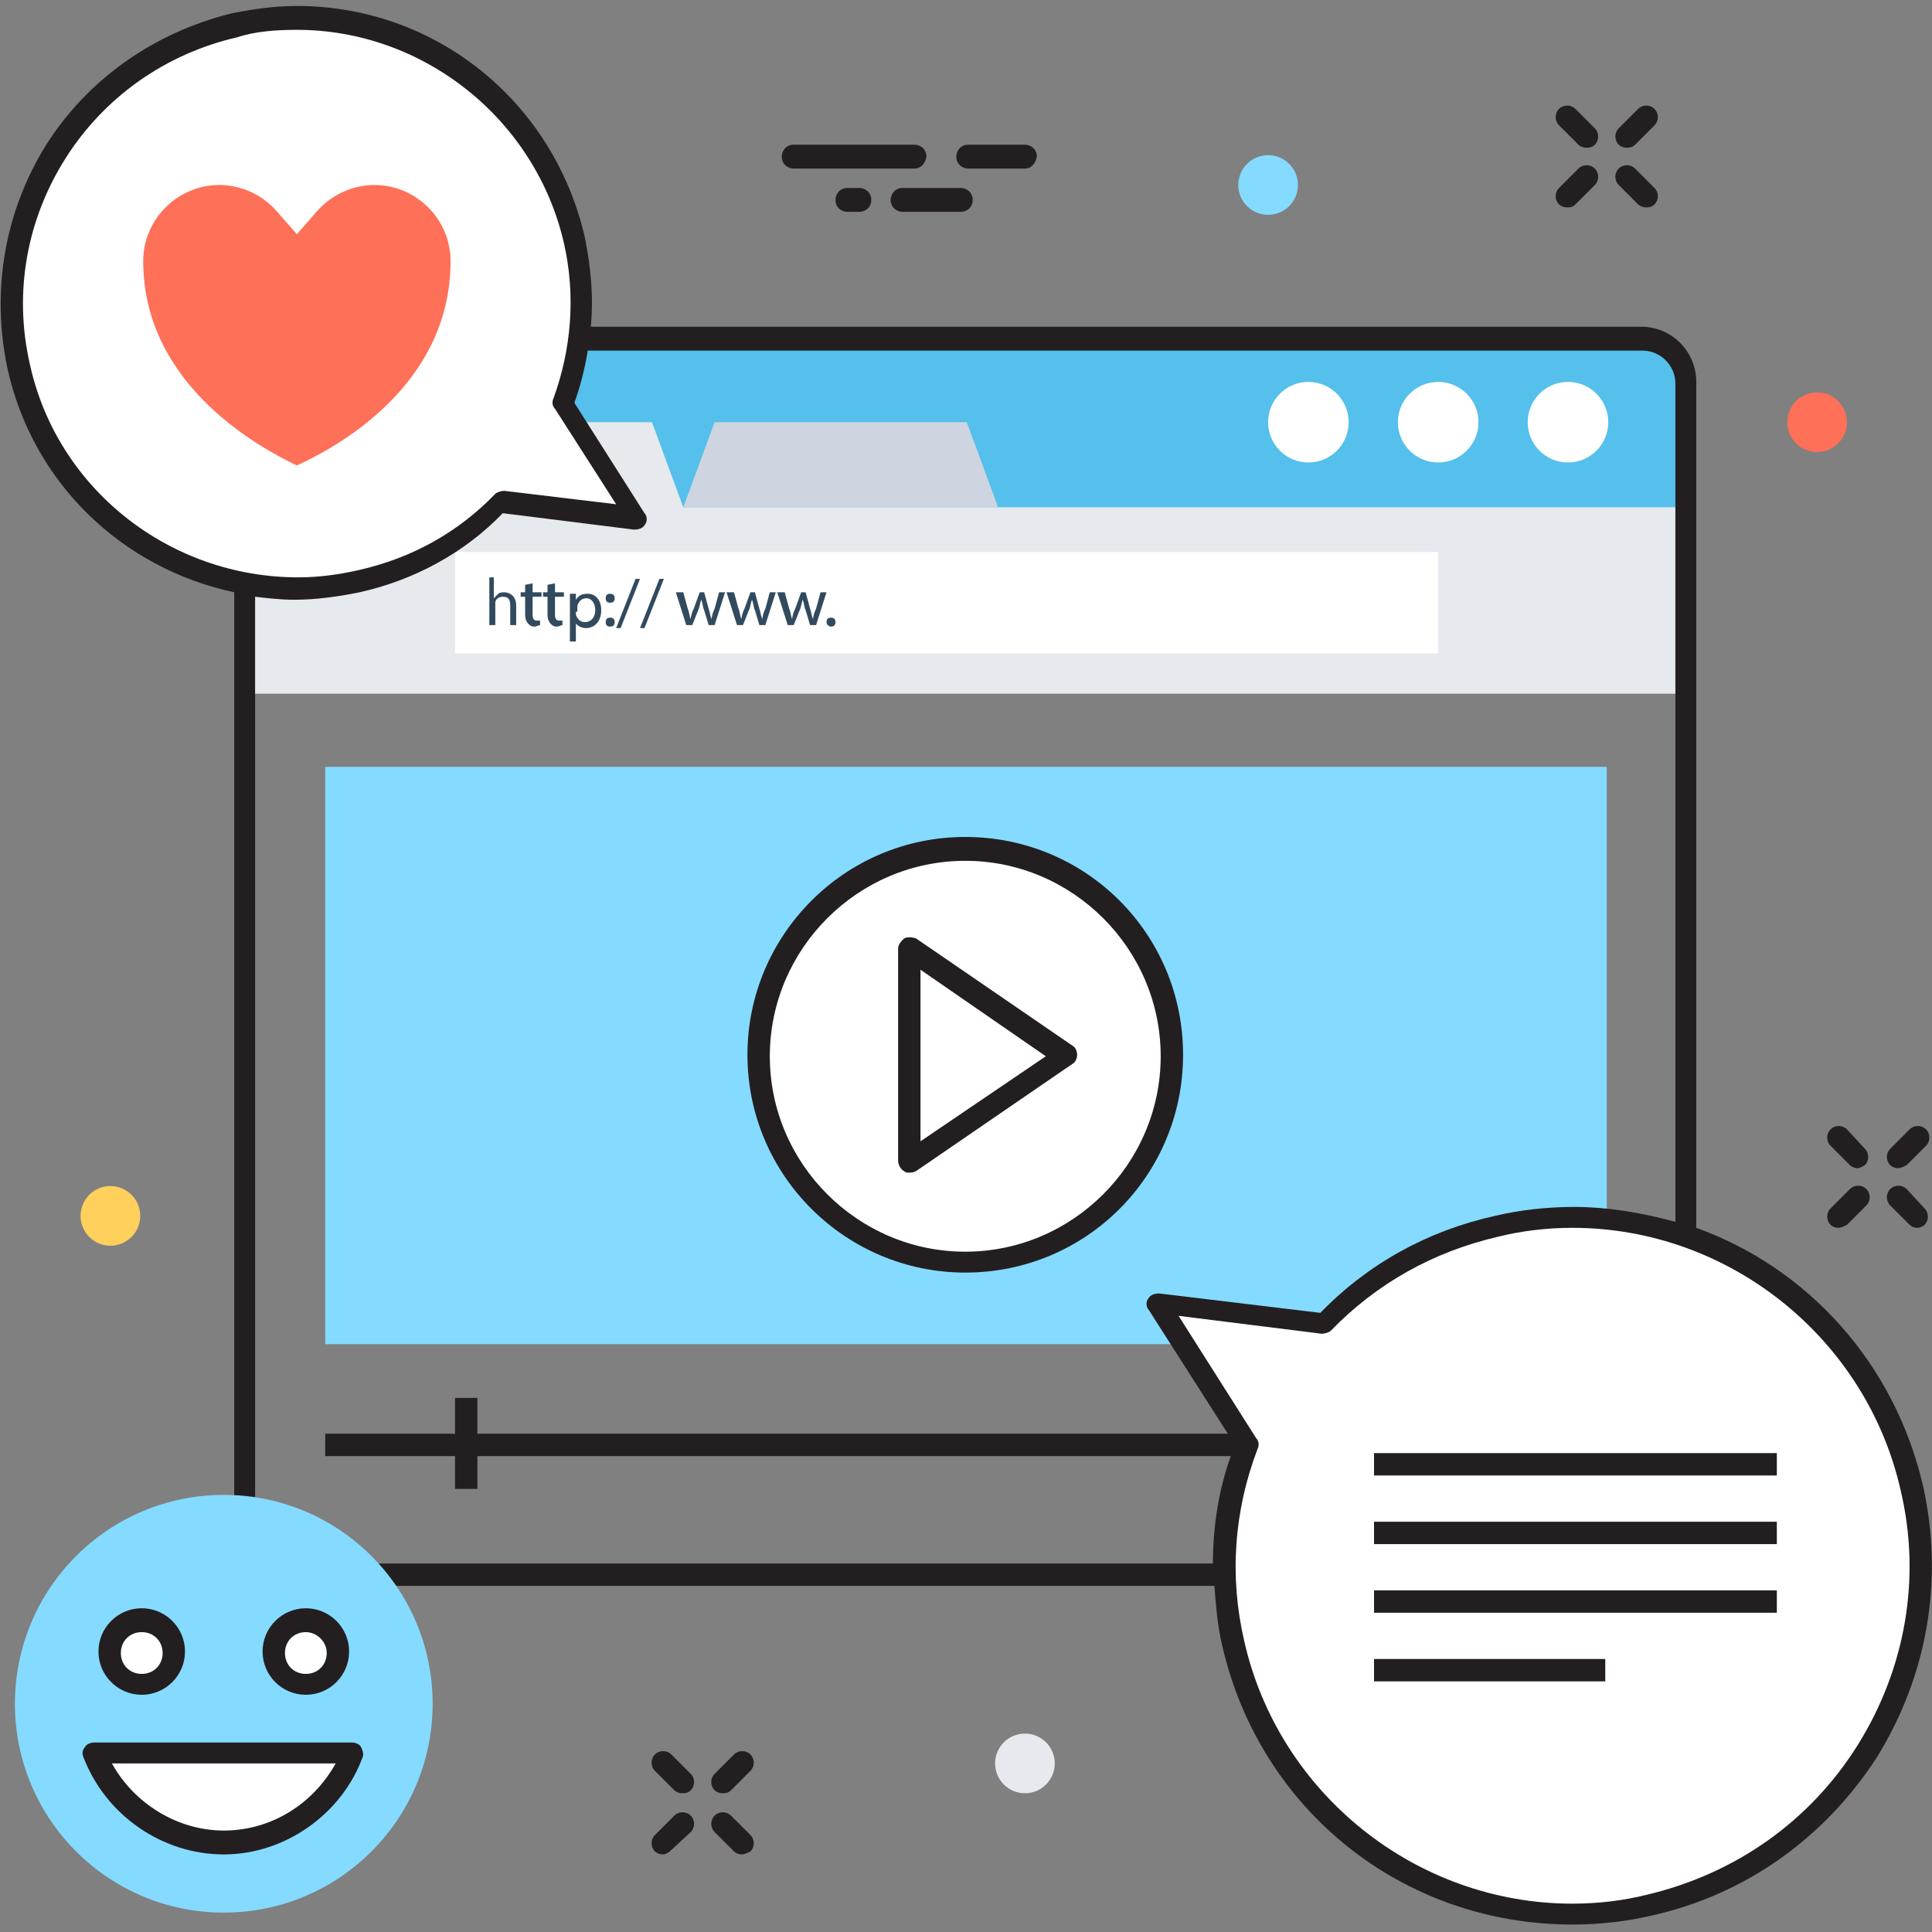 <?xml version="1.0" encoding="utf-8"?>
<!-- Generator: Adobe Illustrator 18.0.0, SVG Export Plug-In . SVG Version: 6.00 Build 0)  -->
<!DOCTYPE svg PUBLIC "-//W3C//DTD SVG 1.1//EN" "http://www.w3.org/Graphics/SVG/1.1/DTD/svg11.dtd">
<svg version="1.1" id="Layer_1" xmlns="http://www.w3.org/2000/svg" xmlns:xlink="http://www.w3.org/1999/xlink" x="0px" y="0px"
	 viewBox="0 0 129.5 129.5" enable-background="new 0 0 129.5 129.5" xml:space="preserve">
<rect x="0" y="0" width="129.5" height="129.5" fill="#808080" stroke="none"/>
<g>
	<g>
		<path fill="#231F20" d="M109,9.9c-0.2,0-0.4-0.1-0.5-0.2c-0.3-0.3-0.3-0.8,0-1.1l1.3-1.3c0.3-0.3,0.8-0.3,1.1,0
			c0.3,0.3,0.3,0.8,0,1.1l-1.3,1.3C109.4,9.9,109.2,9.9,109,9.9z"/>
		<path fill="#231F20" d="M105,13.9c-0.2,0-0.4-0.1-0.5-0.2c-0.3-0.3-0.3-0.8,0-1.1l1.3-1.3c0.3-0.3,0.8-0.3,1.1,0
			c0.3,0.3,0.3,0.8,0,1.1l-1.3,1.3C105.4,13.9,105.2,13.9,105,13.9z"/>
		<path fill="#231F20" d="M110.3,13.9c-0.2,0-0.4-0.1-0.5-0.2l-1.3-1.3c-0.3-0.3-0.3-0.8,0-1.1c0.3-0.3,0.8-0.3,1.1,0l1.3,1.3
			c0.3,0.3,0.3,0.8,0,1.1C110.7,13.9,110.5,13.9,110.3,13.9z"/>
		<path fill="#231F20" d="M106.3,9.9c-0.2,0-0.4-0.1-0.5-0.2l-1.3-1.3c-0.3-0.3-0.3-0.8,0-1.1c0.3-0.3,0.8-0.3,1.1,0l1.3,1.3
			c0.3,0.3,0.3,0.8,0,1.1C106.7,9.9,106.5,9.9,106.3,9.9z"/>
		<path fill="#231F20" d="M48.4,120.2c-0.2,0-0.4-0.1-0.5-0.2c-0.3-0.3-0.3-0.8,0-1.1l1.3-1.3c0.3-0.3,0.8-0.3,1.1,0
			c0.3,0.3,0.3,0.8,0,1.1L49,120C48.8,120.2,48.6,120.2,48.4,120.2z"/>
		<path fill="#231F20" d="M44.4,124.3c-0.2,0-0.4-0.1-0.5-0.2c-0.3-0.3-0.3-0.8,0-1.1l1.3-1.3c0.3-0.3,0.8-0.3,1.1,0
			c0.3,0.3,0.3,0.8,0,1.1L45,124C44.8,124.2,44.6,124.3,44.4,124.3z"/>
		<path fill="#231F20" d="M49.7,124.3c-0.2,0-0.4-0.1-0.5-0.2l-1.3-1.3c-0.3-0.3-0.3-0.8,0-1.1c0.3-0.3,0.8-0.3,1.1,0l1.3,1.3
			c0.3,0.3,0.3,0.8,0,1.1C50.1,124.2,49.9,124.3,49.7,124.3z"/>
		<path fill="#231F20" d="M45.7,120.2c-0.2,0-0.4-0.1-0.5-0.2l-1.3-1.3c-0.3-0.3-0.3-0.8,0-1.1s0.8-0.3,1.1,0l1.3,1.3
			c0.3,0.3,0.3,0.8,0,1.1C46.1,120.2,45.9,120.2,45.7,120.2z"/>
		<path fill="#231F20" d="M127.2,78.3c-0.2,0-0.4-0.1-0.5-0.2c-0.3-0.3-0.3-0.8,0-1.1l1.3-1.3c0.3-0.3,0.8-0.3,1.1,0
			c0.3,0.3,0.3,0.8,0,1.1l-1.3,1.3C127.6,78.2,127.4,78.3,127.2,78.3z"/>
		<path fill="#231F20" d="M123.2,82.3c-0.2,0-0.4-0.1-0.5-0.2c-0.3-0.3-0.3-0.8,0-1.1l1.3-1.3c0.3-0.3,0.8-0.3,1.1,0
			c0.3,0.3,0.3,0.8,0,1.1l-1.3,1.3C123.6,82.2,123.4,82.3,123.2,82.3z"/>
		<path fill="#231F20" d="M128.5,82.3c-0.2,0-0.4-0.1-0.5-0.2l-1.3-1.3c-0.3-0.3-0.3-0.8,0-1.1c0.3-0.3,0.8-0.3,1.1,0L129,81
			c0.3,0.3,0.3,0.8,0,1.1C128.9,82.2,128.7,82.3,128.5,82.3z"/>
		<path fill="#231F20" d="M124.5,78.3c-0.2,0-0.4-0.1-0.5-0.2l-1.3-1.3c-0.3-0.3-0.3-0.8,0-1.1c0.3-0.3,0.8-0.3,1.1,0L125,77
			c0.3,0.3,0.3,0.8,0,1.1C124.8,78.2,124.7,78.3,124.5,78.3z"/>
		<circle fill="#84DBFF" cx="85" cy="12.4" r="2"/>
		<circle fill="#FF7058" cx="121.8" cy="28.3" r="2"/>
		<circle fill="#FFD05B" cx="7.4" cy="81.5" r="2"/>
		<circle fill="#E6E9EE" cx="68.7" cy="118.2" r="2"/>
		<path fill="#231F20" d="M61.3,11.3h-8.1c-0.4,0-0.8-0.3-0.8-0.8c0-0.4,0.3-0.8,0.8-0.8h8.1c0.4,0,0.8,0.3,0.8,0.8
			C62,11,61.7,11.3,61.3,11.3z"/>
		<path fill="#231F20" d="M64.4,14.2h-3.9c-0.4,0-0.8-0.3-0.8-0.8c0-0.4,0.3-0.8,0.8-0.8h3.9c0.4,0,0.8,0.3,0.8,0.8
			C65.2,13.9,64.8,14.2,64.4,14.2z"/>
		<path fill="#231F20" d="M68.7,11.3h-3.8c-0.4,0-0.8-0.3-0.8-0.8c0-0.4,0.3-0.8,0.8-0.8h3.8c0.4,0,0.8,0.3,0.8,0.8
			C69.4,11,69.1,11.3,68.7,11.3z"/>
		<path fill="#231F20" d="M57.6,14.2h-0.8c-0.4,0-0.8-0.3-0.8-0.8c0-0.4,0.3-0.8,0.8-0.8h0.8c0.4,0,0.8,0.3,0.8,0.8
			C58.4,13.9,58,14.2,57.6,14.2z"/>
		<path fill="#E6E9EE" d="M113,46.5V25.6c0-1.6-1.3-2.9-2.9-2.9H19.4c-1.6,0-2.9,1.3-2.9,2.9v20.9H113z"/>
		<path fill="#54C0EB" d="M113,25.6V34H45.8l-2.1-5.7H26.8L24.8,34h-8.3v-8.4c0-1.6,1.3-2.9,2.9-2.9h90.7
			C111.7,22.7,113,24,113,25.6z"/>
		<polygon fill="#CED5E0" points="66.9,34 45.8,34 47.9,28.3 64.8,28.3 		"/>
		<rect x="30.5" y="37" fill="#FFFFFF" width="65.9" height="6.8"/>
		<path fill="#324A5E" d="M32.7,38.7h0.4v1.4h0c0.1-0.1,0.2-0.2,0.3-0.3c0.1-0.1,0.3-0.1,0.4-0.1c0.3,0,0.8,0.2,0.8,0.9v1.3h-0.4
			v-1.3c0-0.4-0.1-0.6-0.5-0.6c-0.3,0-0.5,0.2-0.5,0.4c0,0.1,0,0.1,0,0.2v1.3h-0.4V38.7z"/>
		<path fill="#324A5E" d="M35.7,39.1v0.6h0.6V40h-0.6v1.2c0,0.3,0.1,0.4,0.3,0.4c0.1,0,0.2,0,0.2,0l0,0.3c-0.1,0-0.2,0.1-0.4,0.1
			c-0.2,0-0.3-0.1-0.4-0.2c-0.1-0.1-0.2-0.3-0.2-0.6V40h-0.3v-0.3h0.3v-0.5L35.7,39.1z"/>
		<path fill="#324A5E" d="M37.2,39.1v0.6h0.6V40h-0.6v1.2c0,0.3,0.1,0.4,0.3,0.4c0.1,0,0.2,0,0.2,0l0,0.3c-0.1,0-0.2,0.1-0.4,0.1
			c-0.2,0-0.3-0.1-0.4-0.2c-0.1-0.1-0.2-0.3-0.2-0.6V40h-0.3v-0.3h0.3v-0.5L37.2,39.1z"/>
		<path fill="#324A5E" d="M38.2,40.5c0-0.3,0-0.5,0-0.7h0.4l0,0.4h0c0.2-0.3,0.4-0.4,0.8-0.4c0.5,0,0.9,0.4,0.9,1.1
			c0,0.8-0.5,1.2-1,1.2c-0.3,0-0.5-0.1-0.7-0.3h0v1.2h-0.4V40.5z M38.6,41c0,0.1,0,0.1,0,0.2c0.1,0.3,0.3,0.5,0.6,0.5
			c0.4,0,0.7-0.3,0.7-0.8c0-0.4-0.2-0.8-0.6-0.8c-0.3,0-0.5,0.2-0.6,0.5c0,0,0,0.1,0,0.2V41z"/>
		<path fill="#324A5E" d="M40.6,40.1c0-0.2,0.1-0.3,0.3-0.3c0.2,0,0.3,0.1,0.3,0.3c0,0.2-0.1,0.3-0.3,0.3
			C40.7,40.4,40.6,40.3,40.6,40.1z M40.6,41.7c0-0.2,0.1-0.3,0.3-0.3c0.2,0,0.3,0.1,0.3,0.3c0,0.2-0.1,0.3-0.3,0.3
			C40.7,42,40.6,41.9,40.6,41.7z"/>
		<path fill="#324A5E" d="M41.3,42.1l1.3-3.3h0.3l-1.3,3.3H41.3z"/>
		<path fill="#324A5E" d="M42.9,42.1l1.3-3.3h0.3l-1.3,3.3H42.9z"/>
		<path fill="#324A5E" d="M45.8,39.7l0.3,1.1c0.1,0.2,0.1,0.5,0.2,0.7h0c0-0.2,0.1-0.5,0.2-0.7l0.4-1.1h0.3l0.3,1.1
			c0.1,0.3,0.1,0.5,0.2,0.7h0c0-0.2,0.1-0.5,0.2-0.7l0.3-1.1h0.4l-0.7,2.2h-0.4l-0.3-1c-0.1-0.2-0.1-0.5-0.2-0.7h0
			c-0.1,0.3-0.1,0.5-0.2,0.7l-0.4,1h-0.4l-0.7-2.2H45.8z"/>
		<path fill="#324A5E" d="M49.2,39.7l0.3,1.1c0.1,0.2,0.1,0.5,0.2,0.7h0c0-0.2,0.1-0.5,0.2-0.7l0.4-1.1h0.3l0.3,1.1
			c0.1,0.3,0.1,0.5,0.2,0.7h0c0-0.2,0.1-0.5,0.2-0.7l0.3-1.1H52l-0.7,2.2h-0.4l-0.3-1c-0.1-0.2-0.1-0.5-0.2-0.7h0
			c-0.1,0.3-0.1,0.5-0.2,0.7l-0.4,1h-0.4l-0.7-2.2H49.2z"/>
		<path fill="#324A5E" d="M52.6,39.7l0.3,1.1c0.1,0.2,0.1,0.5,0.2,0.7h0c0-0.2,0.1-0.5,0.2-0.7l0.4-1.1h0.3l0.3,1.1
			c0.1,0.3,0.1,0.5,0.2,0.7h0c0-0.2,0.1-0.5,0.2-0.7l0.3-1.1h0.4l-0.7,2.2h-0.4l-0.3-1c-0.1-0.2-0.1-0.5-0.2-0.7h0
			c-0.1,0.3-0.1,0.5-0.2,0.7l-0.4,1h-0.4l-0.7-2.2H52.6z"/>
		<path fill="#324A5E" d="M55.4,41.7c0-0.2,0.1-0.3,0.3-0.3c0.2,0,0.3,0.1,0.3,0.3c0,0.2-0.1,0.3-0.3,0.3
			C55.6,42,55.4,41.9,55.4,41.7z"/>
		<circle fill="#FFFFFF" cx="105.1" cy="28.3" r="2.7"/>
		<circle fill="#FFFFFF" cx="96.4" cy="28.3" r="2.7"/>
		<circle fill="#FFFFFF" cx="87.7" cy="28.3" r="2.7"/>
		<rect x="21.8" y="51.4" fill="#84DBFF" width="85.9" height="38.7"/>
		<path fill="#FFFFFF" d="M64.7,56.9L64.7,56.9c-7.6,0-13.8,6.2-13.8,13.8c0,7.6,6.2,13.8,13.8,13.8h0c7.6,0,13.8-6.2,13.8-13.8
			C78.5,63.1,72.3,56.9,64.7,56.9z"/>
		<path fill="#231F20" d="M64.7,85.3c-8,0-14.6-6.5-14.6-14.6c0-8,6.5-14.6,14.6-14.6s14.6,6.5,14.6,14.6
			C79.3,78.8,72.8,85.3,64.7,85.3z M64.7,57.7c-7.2,0-13.1,5.9-13.1,13.1s5.9,13.1,13.1,13.1s13.1-5.9,13.1-13.1
			S71.9,57.7,64.7,57.7z"/>
		<polygon fill="#FFFFFF" points="60.9,63.6 60.9,77.9 71.4,70.7 		"/>
		<path fill="#231F20" d="M60.9,78.6c-0.1,0-0.2,0-0.3-0.1c-0.2-0.1-0.4-0.4-0.4-0.7V63.6c0-0.3,0.2-0.5,0.4-0.7
			c0.2-0.1,0.5-0.1,0.8,0l10.5,7.2c0.2,0.1,0.3,0.4,0.3,0.6c0,0.2-0.1,0.5-0.3,0.6l-10.5,7.2C61.2,78.6,61.1,78.6,60.9,78.6z
			 M61.7,65v11.5l8.4-5.7L61.7,65z"/>
		<path fill="#FFFFFF" d="M37.7,27c1.3-3.4,1.6-7.1,0.7-10.9C36.1,5.8,25.9-0.6,15.6,1.7C5.4,4-1.1,14.3,1.2,24.5
			C3.5,34.8,13.8,41.3,24,38.9c3.8-0.8,7-2.8,9.5-5.3l9.1,1.1L37.7,27z"/>
		<path fill="#FF7058" d="M19.9,31.2c2.4-1.1,10.3-5.2,10.3-13.7c0-2.8-2.3-5.1-5.1-5.1c-1.4,0-2.8,0.6-3.8,1.7l-1.4,1.6l-1.4-1.6
			c-1-1.1-2.4-1.7-3.8-1.7c-2.8,0-5.1,2.3-5.1,5.1C9.6,25.9,17.6,30.1,19.9,31.2z"/>
		<rect x="30.5" y="93.7" fill="#231F20" width="1.5" height="6.1"/>
		<path fill="#FFFFFF" d="M83.5,96.8c-1.5,4.1-1.9,8.7-0.9,13.3c2.8,12.6,15.3,20.5,27.9,17.6c12.6-2.8,20.5-15.3,17.6-27.9
			s-15.3-20.5-27.9-17.6c-4.6,1-8.6,3.4-11.6,6.5l-11.2-1.4L83.5,96.8z"/>
		<path fill="#231F20" d="M128.9,99.6c-1.9-8.2-7.7-14.6-15.2-17.3V25.6c0-2-1.6-3.7-3.7-3.7H39.6c0.2-2,0-4-0.4-6
			c-2.1-9.1-10-15.5-19.3-15.5c-1.5,0-2.9,0.2-4.4,0.5C10.3,2.2,5.9,5.3,3.1,9.7c-2.8,4.5-3.7,9.8-2.6,15c1.7,7.7,7.7,13.4,15.2,15
			v62.9c0,2,1.6,3.7,3.7,3.7h62c0.1,1.3,0.2,2.6,0.5,3.9C84.4,121.3,94,129,105.4,129h0c1.8,0,3.6-0.2,5.3-0.6
			c6.3-1.4,11.6-5.2,15.1-10.6C129.2,112.3,130.3,105.9,128.9,99.6z M2,24.4c-1.1-4.8-0.2-9.7,2.4-13.8c2.6-4.1,6.7-7,11.5-8.1
			C17.1,2.1,18.5,2,19.9,2c8.5,0,16,6,17.9,14.3c0.8,3.5,0.5,7.1-0.7,10.4c-0.1,0.2-0.1,0.5,0.1,0.7l4.1,6.4l-7.5-0.9
			c-0.2,0-0.5,0.1-0.6,0.2c-2.5,2.6-5.6,4.3-9.1,5.1c-1.3,0.3-2.7,0.5-4.1,0.5C11.3,38.7,3.8,32.7,2,24.4z M81.3,104.8h-62
			c-1.2,0-2.2-1-2.2-2.2V40c0.9,0.1,1.7,0.2,2.6,0.2c1.5,0,2.9-0.2,4.4-0.5c3.6-0.8,7-2.6,9.6-5.3l8.8,1.1c0.3,0,0.6-0.1,0.7-0.3
			c0.2-0.2,0.2-0.6,0-0.8l-4.7-7.4c0.4-1.1,0.7-2.3,0.9-3.5h70.7c1.2,0,2.2,1,2.2,2.2v56.2c-2.2-0.6-4.5-1-6.8-1
			c-1.8,0-3.6,0.2-5.3,0.6c-4.5,1-8.5,3.2-11.7,6.5l-10.8-1.3c-0.3,0-0.6,0.1-0.7,0.3c-0.2,0.2-0.2,0.6,0,0.8l5.3,8.3H21.8v1.5h60.7
			C81.7,99.8,81.3,102.3,81.3,104.8z M124.5,117c-3.2,5.1-8.2,8.6-14.1,10c-1.6,0.4-3.3,0.6-5,0.6h0c-10.5,0-19.7-7.4-22-17.6
			c-1-4.3-0.7-8.7,0.9-12.9c0.1-0.2,0.1-0.5-0.1-0.7L79,88.2l9.6,1.2c0.2,0,0.5-0.1,0.6-0.2c3.1-3.2,6.9-5.3,11.2-6.3
			c1.6-0.4,3.3-0.6,5-0.6c10.5,0,19.7,7.4,22,17.6C128.8,105.8,127.7,111.9,124.5,117z"/>
		<line fill="#FFFFFF" x1="92.1" y1="98.1" x2="119" y2="98.1"/>
		<rect x="92.1" y="97.4" fill="#231F20" width="27" height="1.5"/>
		<line fill="#FFFFFF" x1="92.1" y1="102.7" x2="119" y2="102.7"/>
		<rect x="92.1" y="102" fill="#231F20" width="27" height="1.5"/>
		<line fill="#FFFFFF" x1="92.1" y1="107.3" x2="119" y2="107.3"/>
		<rect x="92.1" y="106.6" fill="#231F20" width="27" height="1.5"/>
		<line fill="#FFFFFF" x1="92.1" y1="111.9" x2="107.5" y2="111.9"/>
		<rect x="92.1" y="111.2" fill="#231F20" width="15.5" height="1.5"/>
		<circle fill="#84DBFF" cx="15" cy="114.2" r="14"/>
		<g>
			<path fill="#FFFFFF" d="M6.3,117.5c1.3,3.5,4.7,6,8.7,6s7.3-2.5,8.7-6H6.3z"/>
			<path fill="#231F20" d="M15,124.3c-4.1,0-7.9-2.6-9.4-6.5c-0.1-0.2-0.1-0.5,0.1-0.7c0.1-0.2,0.4-0.3,0.6-0.3h17.3
				c0.2,0,0.5,0.1,0.6,0.3c0.1,0.2,0.2,0.5,0.1,0.7C22.9,121.6,19.1,124.3,15,124.3z M7.5,118.2c1.5,2.7,4.4,4.5,7.5,4.5
				c3.2,0,6-1.8,7.5-4.5H7.5z"/>
		</g>
		<g>
			<circle fill="#FFFFFF" cx="20.5" cy="110.7" r="2.1"/>
			<path fill="#231F20" d="M20.5,113.6c-1.6,0-2.9-1.3-2.9-2.9c0-1.6,1.3-2.9,2.9-2.9c1.6,0,2.9,1.3,2.9,2.9
				C23.4,112.3,22.1,113.6,20.5,113.6z M20.5,109.4c-0.8,0-1.4,0.6-1.4,1.4c0,0.8,0.6,1.4,1.4,1.4s1.4-0.6,1.4-1.4
				C21.9,110,21.2,109.4,20.5,109.4z"/>
		</g>
		<g>
			<circle fill="#FFFFFF" cx="9.5" cy="110.7" r="2.1"/>
			<path fill="#231F20" d="M9.5,113.6c-1.6,0-2.9-1.3-2.9-2.9c0-1.6,1.3-2.9,2.9-2.9c1.6,0,2.9,1.3,2.9,2.9
				C12.4,112.3,11.1,113.6,9.5,113.6z M9.5,109.4c-0.8,0-1.4,0.6-1.4,1.4c0,0.8,0.6,1.4,1.4,1.4s1.4-0.6,1.4-1.4
				C10.9,110,10.3,109.4,9.5,109.4z"/>
		</g>
	</g>
</g>
</svg>
